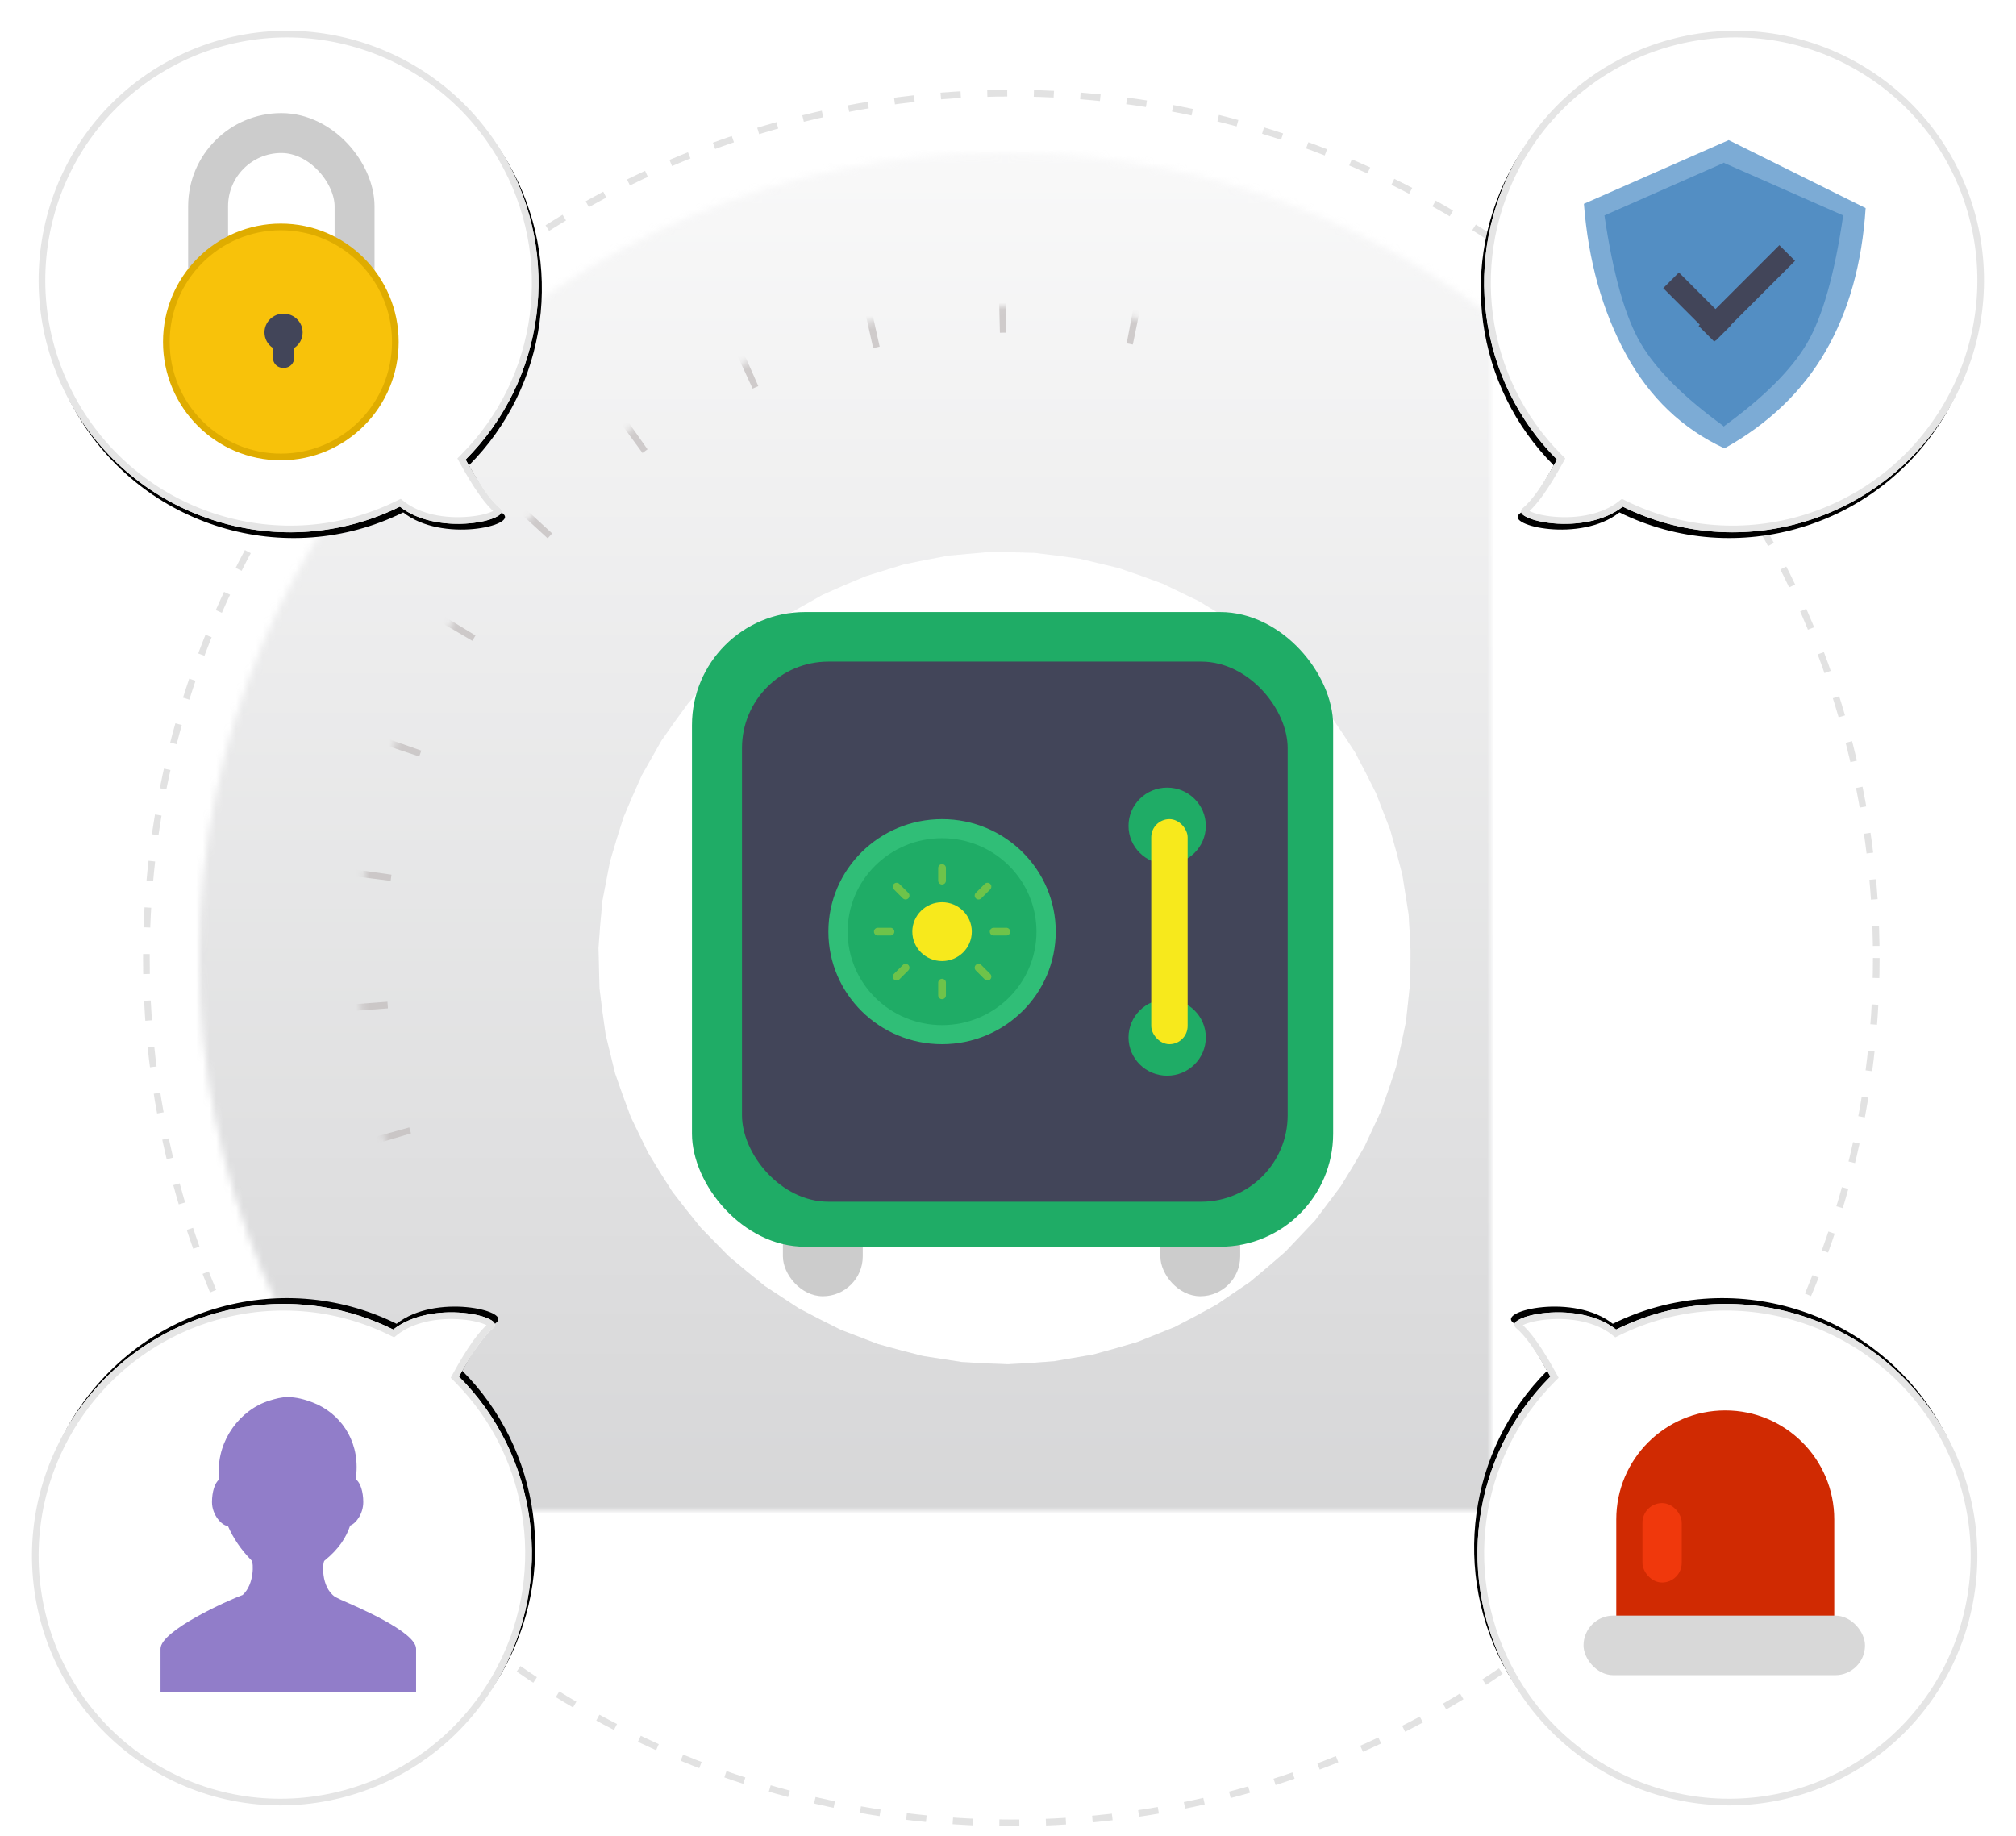 <?xml version="1.0" encoding="UTF-8"?>
<svg width="303px" height="276px" viewBox="0 0 303 276" version="1.1" xmlns="http://www.w3.org/2000/svg" xmlns:xlink="http://www.w3.org/1999/xlink">
    <!-- Generator: Sketch 46.2 (44496) - http://www.bohemiancoding.com/sketch -->
    <title>img</title>
    <desc>Created with Sketch.</desc>
    <defs>
        <linearGradient x1="77.17%" y1="-24.06%" x2="77.17%" y2="100%" id="linearGradient-1">
            <stop stop-color="#FFFFFF" stop-opacity="0.5" offset="0%"></stop>
            <stop stop-color="#424559" stop-opacity="0.5" offset="100%"></stop>
        </linearGradient>
        <linearGradient x1="85.944%" y1="-13.479%" x2="85.944%" y2="90.644%" id="linearGradient-2">
            <stop stop-color="#FFFFFF" stop-opacity="0.5" offset="0%"></stop>
            <stop stop-color="#000000" stop-opacity="0.5" offset="100%"></stop>
        </linearGradient>
        <circle id="path-3" cx="169" cy="159" r="121"></circle>
        <mask id="mask-4" maskContentUnits="userSpaceOnUse" maskUnits="objectBoundingBox" x="0" y="0" width="242" height="242" fill="white">
            <use xlink:href="#path-3"></use>
        </mask>
        <mask id="mask-5" maskContentUnits="userSpaceOnUse" maskUnits="objectBoundingBox" x="0" y="0" width="242" height="242" fill="white">
            <use xlink:href="#path-3"></use>
        </mask>
        <circle id="path-6" cx="170" cy="159" r="98"></circle>
        <mask id="mask-7" maskContentUnits="userSpaceOnUse" maskUnits="objectBoundingBox" x="0" y="0" width="196" height="196" fill="white">
            <use xlink:href="#path-6"></use>
        </mask>
        <path d="M73.158,93.23 C73.067,97.481 73.341,100.452 73.98,102.142 C74.952,104.711 63.808,101.333 61.07,94.416 C41.492,93.155 26,76.772 26,56.747 C26,35.9 42.789,19 63.5,19 C84.211,19 101,35.9 101,56.747 C101,74.233 89.188,88.941 73.158,93.23 Z" id="path-8"></path>
        <filter x="-10.7%" y="-8.3%" width="121.3%" height="119.0%" filterUnits="objectBoundingBox" id="filter-9">
            <feMorphology radius="1" operator="dilate" in="SourceAlpha" result="shadowSpreadOuter1"></feMorphology>
            <feOffset dx="0" dy="1" in="shadowSpreadOuter1" result="shadowOffsetOuter1"></feOffset>
            <feGaussianBlur stdDeviation="1.5" in="shadowOffsetOuter1" result="shadowBlurOuter1"></feGaussianBlur>
            <feComposite in="shadowBlurOuter1" in2="SourceAlpha" operator="out" result="shadowBlurOuter1"></feComposite>
            <feColorMatrix values="0 0 0 0 0   0 0 0 0 0   0 0 0 0 0  0 0 0 0.067 0" type="matrix" in="shadowBlurOuter1"></feColorMatrix>
        </filter>
        <path d="M286.158,93.23 C286.067,97.481 286.341,100.452 286.98,102.142 C287.952,104.711 276.808,101.333 274.07,94.416 C254.492,93.155 239,76.772 239,56.747 C239,35.9 255.789,19 276.5,19 C297.211,19 314,35.9 314,56.747 C314,74.233 302.188,88.941 286.158,93.23 Z" id="path-10"></path>
        <filter x="-10.7%" y="-8.3%" width="121.3%" height="119.0%" filterUnits="objectBoundingBox" id="filter-11">
            <feMorphology radius="1" operator="dilate" in="SourceAlpha" result="shadowSpreadOuter1"></feMorphology>
            <feOffset dx="0" dy="1" in="shadowSpreadOuter1" result="shadowOffsetOuter1"></feOffset>
            <feGaussianBlur stdDeviation="1.5" in="shadowOffsetOuter1" result="shadowBlurOuter1"></feGaussianBlur>
            <feComposite in="shadowBlurOuter1" in2="SourceAlpha" operator="out" result="shadowBlurOuter1"></feComposite>
            <feColorMatrix values="0 0 0 0 0   0 0 0 0 0   0 0 0 0 0  0 0 0 0.067 0" type="matrix" in="shadowBlurOuter1"></feColorMatrix>
        </filter>
        <path d="M72.158,277.23 C72.067,281.481 72.341,284.452 72.98,286.142 C73.952,288.711 62.808,285.333 60.07,278.416 C40.492,277.155 25,260.772 25,240.747 C25,219.9 41.789,203 62.5,203 C83.211,203 100,219.9 100,240.747 C100,258.233 88.188,272.941 72.158,277.23 Z" id="path-12"></path>
        <filter x="-10.7%" y="-8.3%" width="121.3%" height="119.0%" filterUnits="objectBoundingBox" id="filter-13">
            <feMorphology radius="1" operator="dilate" in="SourceAlpha" result="shadowSpreadOuter1"></feMorphology>
            <feOffset dx="0" dy="1" in="shadowSpreadOuter1" result="shadowOffsetOuter1"></feOffset>
            <feGaussianBlur stdDeviation="1.5" in="shadowOffsetOuter1" result="shadowBlurOuter1"></feGaussianBlur>
            <feComposite in="shadowBlurOuter1" in2="SourceAlpha" operator="out" result="shadowBlurOuter1"></feComposite>
            <feColorMatrix values="0 0 0 0 0   0 0 0 0 0   0 0 0 0 0  0 0 0 0.067 0" type="matrix" in="shadowBlurOuter1"></feColorMatrix>
        </filter>
        <path d="M285.158,277.23 C285.067,281.481 285.341,284.452 285.98,286.142 C286.952,288.711 275.808,285.333 273.07,278.416 C253.492,277.155 238,260.772 238,240.747 C238,219.9 254.789,203 275.5,203 C296.211,203 313,219.9 313,240.747 C313,258.233 301.188,272.941 285.158,277.23 Z" id="path-14"></path>
        <filter x="-10.7%" y="-8.3%" width="121.3%" height="119.0%" filterUnits="objectBoundingBox" id="filter-15">
            <feMorphology radius="1" operator="dilate" in="SourceAlpha" result="shadowSpreadOuter1"></feMorphology>
            <feOffset dx="0" dy="1" in="shadowSpreadOuter1" result="shadowOffsetOuter1"></feOffset>
            <feGaussianBlur stdDeviation="1.5" in="shadowOffsetOuter1" result="shadowBlurOuter1"></feGaussianBlur>
            <feComposite in="shadowBlurOuter1" in2="SourceAlpha" operator="out" result="shadowBlurOuter1"></feComposite>
            <feColorMatrix values="0 0 0 0 0   0 0 0 0 0   0 0 0 0 0  0 0 0 0.067 0" type="matrix" in="shadowBlurOuter1"></feColorMatrix>
        </filter>
    </defs>
    <g id="Page-1" stroke="none" stroke-width="1" fill="none" fill-rule="evenodd">
        <g id="D_Security" transform="translate(-873, -347)">
            <g id="img" transform="translate(855, 332)">
                <circle id="Oval-28" stroke="#979797" opacity="0.27" stroke-dasharray="3,4" cx="170" cy="159" r="130"></circle>
                <g id="Oval-28" opacity="0.251" stroke-linecap="square" stroke-linejoin="bevel" stroke-dasharray="1,12" stroke-width="120">
                    <use stroke="url(#linearGradient-1)" mask="url(#mask-4)" xlink:href="#path-3"></use>
                    <use stroke="url(#linearGradient-2)" mask="url(#mask-5)" xlink:href="#path-3"></use>
                </g>
                <use id="Oval-28" stroke="#C2BDBD" mask="url(#mask-7)" stroke-width="8" opacity="0.739" style="mix-blend-mode: multiply;" stroke-linejoin="round" stroke-dasharray="1,19" xlink:href="#path-6"></use>
                <g id="Combined-Shape" transform="translate(63.5, 61) rotate(-30) translate(-63.5, -61) ">
                    <use fill="black" fill-opacity="1" filter="url(#filter-9)" xlink:href="#path-8"></use>
                    <use fill="#FFFFFF" fill-rule="evenodd" xlink:href="#path-8"></use>
                    <path stroke="#E5E5E5" stroke-width="1" d="M72.658,93.219 L72.666,92.844 L73.029,92.747 C89.105,88.446 100.5,73.735 100.5,56.747 C100.5,36.175 83.934,19.5 63.5,19.5 C43.066,19.5 26.5,36.175 26.5,56.747 C26.5,76.42 41.699,92.668 61.102,93.917 L61.419,93.937 L61.535,94.232 C62.7,97.176 65.643,99.774 69.126,101.382 C70.535,102.032 71.878,102.431 72.791,102.492 C73.482,102.538 73.573,102.479 73.513,102.319 C72.844,100.553 72.566,97.53 72.658,93.219 Z"></path>
                </g>
                <g id="Combined-Shape" transform="translate(276.5, 61) scale(-1, 1) rotate(-30) translate(-276.5, -61) ">
                    <use fill="black" fill-opacity="1" filter="url(#filter-11)" xlink:href="#path-10"></use>
                    <use fill="#FFFFFF" fill-rule="evenodd" xlink:href="#path-10"></use>
                    <path stroke="#E5E5E5" stroke-width="1" d="M285.658,93.219 L285.666,92.844 L286.029,92.747 C302.105,88.446 313.5,73.735 313.5,56.747 C313.5,36.175 296.934,19.5 276.5,19.5 C256.066,19.5 239.5,36.175 239.5,56.747 C239.5,76.42 254.699,92.668 274.102,93.917 L274.419,93.937 L274.535,94.232 C275.7,97.176 278.643,99.774 282.126,101.382 C283.535,102.032 284.878,102.431 285.791,102.492 C286.482,102.538 286.573,102.479 286.513,102.319 C285.844,100.553 285.566,97.53 285.658,93.219 Z"></path>
                </g>
                <g id="Combined-Shape" transform="translate(62.5, 245) scale(1, -1) rotate(-30) translate(-62.5, -245) ">
                    <use fill="black" fill-opacity="1" filter="url(#filter-13)" xlink:href="#path-12"></use>
                    <use fill="#FFFFFF" fill-rule="evenodd" xlink:href="#path-12"></use>
                    <path stroke="#E5E5E5" stroke-width="1" d="M71.658,277.219 L71.666,276.844 L72.029,276.747 C88.105,272.446 99.5,257.735 99.5,240.747 C99.5,220.175 82.934,203.5 62.5,203.5 C42.066,203.5 25.5,220.175 25.5,240.747 C25.5,260.42 40.699,276.668 60.102,277.917 L60.419,277.937 L60.535,278.232 C61.7,281.176 64.643,283.774 68.126,285.382 C69.535,286.032 70.878,286.431 71.791,286.492 C72.482,286.538 72.573,286.479 72.513,286.319 C71.844,284.553 71.566,281.53 71.658,277.219 Z"></path>
                </g>
                <g id="Combined-Shape" transform="translate(275.5, 245) scale(-1, -1) rotate(-30) translate(-275.5, -245) ">
                    <use fill="black" fill-opacity="1" filter="url(#filter-15)" xlink:href="#path-14"></use>
                    <use fill="#FFFFFF" fill-rule="evenodd" xlink:href="#path-14"></use>
                    <path stroke="#E5E5E5" stroke-width="1" d="M284.658,277.219 L284.666,276.844 L285.029,276.747 C301.105,272.446 312.5,257.735 312.5,240.747 C312.5,220.175 295.934,203.5 275.5,203.5 C255.066,203.5 238.5,220.175 238.5,240.747 C238.5,260.42 253.699,276.668 273.102,277.917 L273.419,277.937 L273.535,278.232 C274.7,281.176 277.643,283.774 281.126,285.382 C282.535,286.032 283.878,286.431 284.791,286.492 C285.482,286.538 285.573,286.479 285.513,286.319 C284.844,284.553 284.566,281.53 284.658,277.219 Z"></path>
                </g>
                <g id="Group-5" transform="translate(122, 107)">
                    <rect id="Rectangle-45" fill="#CCCCCC" x="13.669" y="87.957" width="12.002" height="14.885" rx="6.001"></rect>
                    <rect id="Rectangle-45-Copy" fill="#CCCCCC" x="70.396" y="87.957" width="12.002" height="14.885" rx="6.001"></rect>
                    <rect id="Rectangle-42" fill="#1FAC66" x="0" y="0" width="96.368" height="95.4" rx="17"></rect>
                    <rect id="Rectangle-42" fill="#424559" x="7.518" y="7.443" width="82.015" height="81.191" rx="13"></rect>
                    <g id="Group-3" transform="translate(20.504, 31.123)">
                        <g id="Group-2">
                            <ellipse id="Oval-27" fill="#30BE77" cx="17.086" cy="16.915" rx="17.086" ry="16.915"></ellipse>
                            <ellipse id="Oval-27" fill="#1FAC66" cx="17.086" cy="16.915" rx="14.19" ry="14.048"></ellipse>
                        </g>
                        <path d="M17.086,6.766 C17.407,6.766 17.667,7.026 17.667,7.346 L17.667,9.249 C17.667,9.57 17.407,9.83 17.086,9.83 C16.766,9.83 16.506,9.57 16.506,9.249 L16.506,7.346 L16.506,7.346 C16.506,7.026 16.766,6.766 17.086,6.766 Z M17.086,24 L17.086,24 C17.407,24 17.667,24.26 17.667,24.58 L17.667,26.483 C17.667,26.804 17.407,27.064 17.086,27.064 C16.766,27.064 16.506,26.804 16.506,26.483 L16.506,24.58 C16.506,24.26 16.766,24 17.086,24 L17.086,24 Z M27.323,16.915 C27.323,17.235 27.063,17.495 26.743,17.495 L24.839,17.495 C24.519,17.495 24.259,17.235 24.259,16.915 C24.259,16.594 24.519,16.335 24.839,16.335 L26.743,16.335 C27.063,16.335 27.323,16.594 27.323,16.915 Z M9.914,16.915 C9.914,17.235 9.654,17.495 9.334,17.495 L7.43,17.495 C7.11,17.495 6.85,17.235 6.85,16.915 C6.85,16.594 7.11,16.335 7.43,16.335 L9.334,16.335 C9.654,16.335 9.914,16.594 9.914,16.915 Z M24.325,24.091 C24.098,24.318 23.731,24.318 23.504,24.091 L22.158,22.745 C21.932,22.519 21.932,22.151 22.158,21.925 C22.385,21.698 22.752,21.698 22.979,21.925 L24.325,23.271 C24.551,23.497 24.551,23.865 24.325,24.091 Z M12.015,11.905 C11.788,12.132 11.421,12.132 11.194,11.905 L9.848,10.559 L9.848,10.559 C9.622,10.333 9.622,9.965 9.848,9.738 L9.848,9.738 C10.075,9.512 10.442,9.512 10.669,9.738 L12.015,11.084 C12.241,11.311 12.241,11.678 12.015,11.905 Z M9.848,24.091 C9.622,23.865 9.622,23.497 9.848,23.271 L9.848,23.271 L11.194,21.925 C11.421,21.698 11.788,21.698 12.015,21.925 C12.241,22.151 12.241,22.519 12.015,22.745 L10.669,24.091 C10.442,24.318 10.075,24.318 9.848,24.091 Z M22.158,11.905 C21.932,11.678 21.932,11.311 22.158,11.084 L22.158,11.084 L23.504,9.738 C23.731,9.512 24.098,9.512 24.325,9.738 L24.325,9.738 C24.551,9.965 24.551,10.333 24.325,10.559 L24.325,10.559 L22.979,11.905 C22.752,12.132 22.385,12.132 22.158,11.905 Z" id="Combined-Shape" fill="#F6EB1C" opacity="0.372"></path>
                        <ellipse id="Oval-27" fill="#F7E91C" cx="17.086" cy="16.915" rx="4.469" ry="4.424"></ellipse>
                    </g>
                    <g id="Group-4" transform="translate(65.612, 26.387)">
                        <ellipse id="Oval-27" fill="#1FAC66" cx="5.809" cy="5.751" rx="5.809" ry="5.751"></ellipse>
                        <ellipse id="Oval-27" fill="#1FAC66" cx="5.809" cy="37.551" rx="5.809" ry="5.751"></ellipse>
                        <rect id="Rectangle-43" fill="#F7E91C" x="3.417" y="4.736" width="5.468" height="33.83" rx="2.734"></rect>
                    </g>
                </g>
                <g id="Group-7" transform="translate(43, 32)">
                    <rect id="Rectangle" stroke="#CCCCCC" stroke-width="6" x="6.278" y="3" width="22.013" height="32.821" rx="11.007"></rect>
                    <ellipse id="Oval-29" stroke="#DFAC00" fill="#F8C20A" cx="17.209" cy="34.399" rx="17.209" ry="17.288"></ellipse>
                    <path d="M16.025,35.314 C15.257,34.808 14.751,33.946 14.751,32.969 C14.751,31.411 16.035,30.148 17.619,30.148 C19.203,30.148 20.487,31.411 20.487,32.969 C20.487,33.946 19.981,34.808 19.212,35.314 L19.212,36.796 C19.212,37.625 18.541,38.296 17.712,38.296 L17.525,38.296 C16.697,38.296 16.025,37.625 16.025,36.796 L16.025,35.314 Z" id="Combined-Shape" fill="#424559"></path>
                </g>
                <g id="Group-8" transform="translate(256, 227)">
                    <path d="M37.686,33.469 L37.686,16.383 C37.686,7.335 30.351,-1.66212313e-15 21.303,0 L21.303,0 L21.303,0 C12.255,1.66212313e-15 4.92,7.335 4.92,16.383 L4.92,16.383 L4.92,33.469 L37.686,33.469 Z" id="Combined-Shape" fill="#D02A02"></path>
                    <rect id="Rectangle-5" fill="#D8D8D8" x="0" y="30.845" width="42.308" height="8.955" rx="4.478"></rect>
                    <rect id="Rectangle-46" fill="#F0380C" x="8.855" y="13.93" width="5.903" height="11.94" rx="2.952"></rect>
                </g>
                <g id="Group-10" transform="translate(256, 36)">
                    <path d="M21.819,0.061 L0.057,9.636 C0.725,18.201 2.83,25.734 6.371,32.236 C9.912,38.737 14.849,43.457 21.182,46.395 C27.834,42.685 32.9,37.821 36.38,31.802 C39.86,25.783 41.867,18.608 42.402,10.278 L21.819,0.061 Z" id="Path-26" fill="#7CABD5"></path>
                    <g id="Group-9" transform="translate(2.698, 3.451)" fill="#538EC3">
                        <path d="M18.448,0.051 L18.448,0 L18.389,0.026 L18.331,0 L18.331,0.051 L0.447,7.935 C1.749,16.816 3.574,23.241 5.923,27.211 C8.258,31.155 12.393,35.28 18.331,39.587 L18.331,39.672 C18.35,39.658 18.37,39.644 18.389,39.63 C18.409,39.644 18.428,39.658 18.448,39.672 L18.448,39.587 C24.385,35.28 28.521,31.155 30.855,27.211 C33.204,23.241 35.03,16.816 36.332,7.935 L18.448,0.051 Z" id="Combined-Shape"></path>
                    </g>
                    <path d="M16.816,22.568 L16.816,14.79 L13.486,14.79 L13.486,22.568 L13.226,22.568 L13.226,25.898 L13.486,25.898 L13.486,25.95 L16.816,25.95 L16.816,25.898 L30.395,25.898 L30.395,22.568 L16.816,22.568 Z" id="Combined-Shape" fill="#424559" transform="translate(21.811, 20.37) rotate(-45) translate(-21.811, -20.37) "></path>
                </g>
                <g id="Group-7" transform="translate(36, 225)" fill="#917DC9">
                    <path d="M33.552,30.606 C33.488,30.566 33.403,30.527 33.28,30.487 C32.966,30.341 32.664,30.188 32.367,30.033 C30.168,28.511 30.484,24.818 30.763,24.593 C32.926,22.85 34.027,21.11 34.633,19.305 C35.481,19.016 36.599,17.555 36.599,15.783 C36.599,14.205 36.154,12.88 35.541,12.402 C35.545,12.003 35.551,11.627 35.566,11.437 C35.965,6.28 32.989,2.333 28.984,0.802 C27.802,0.35 26.53,-5.68434189e-14 25.229,-5.68434189e-14 C24.307,-5.68434189e-14 23.406,0.251 22.545,0.512 C18.076,1.873 14.677,6.48 14.893,11.437 C14.902,11.617 14.905,12.004 14.909,12.408 C14.3,12.892 13.86,14.212 13.86,15.783 C13.86,17.763 15.398,19.366 16.254,19.366 C17.045,21.192 18.2,22.924 19.838,24.593 C20.091,24.85 20.26,28.113 18.475,29.742 C16.246,30.552 6.126,35.106 6.126,37.829 L6.126,44.361 L44.537,44.361 L44.537,37.829 C44.537,35.259 35.356,31.404 33.552,30.606 Z" id="Fill-1"></path>
                </g>
            </g>
        </g>
    </g>
</svg>